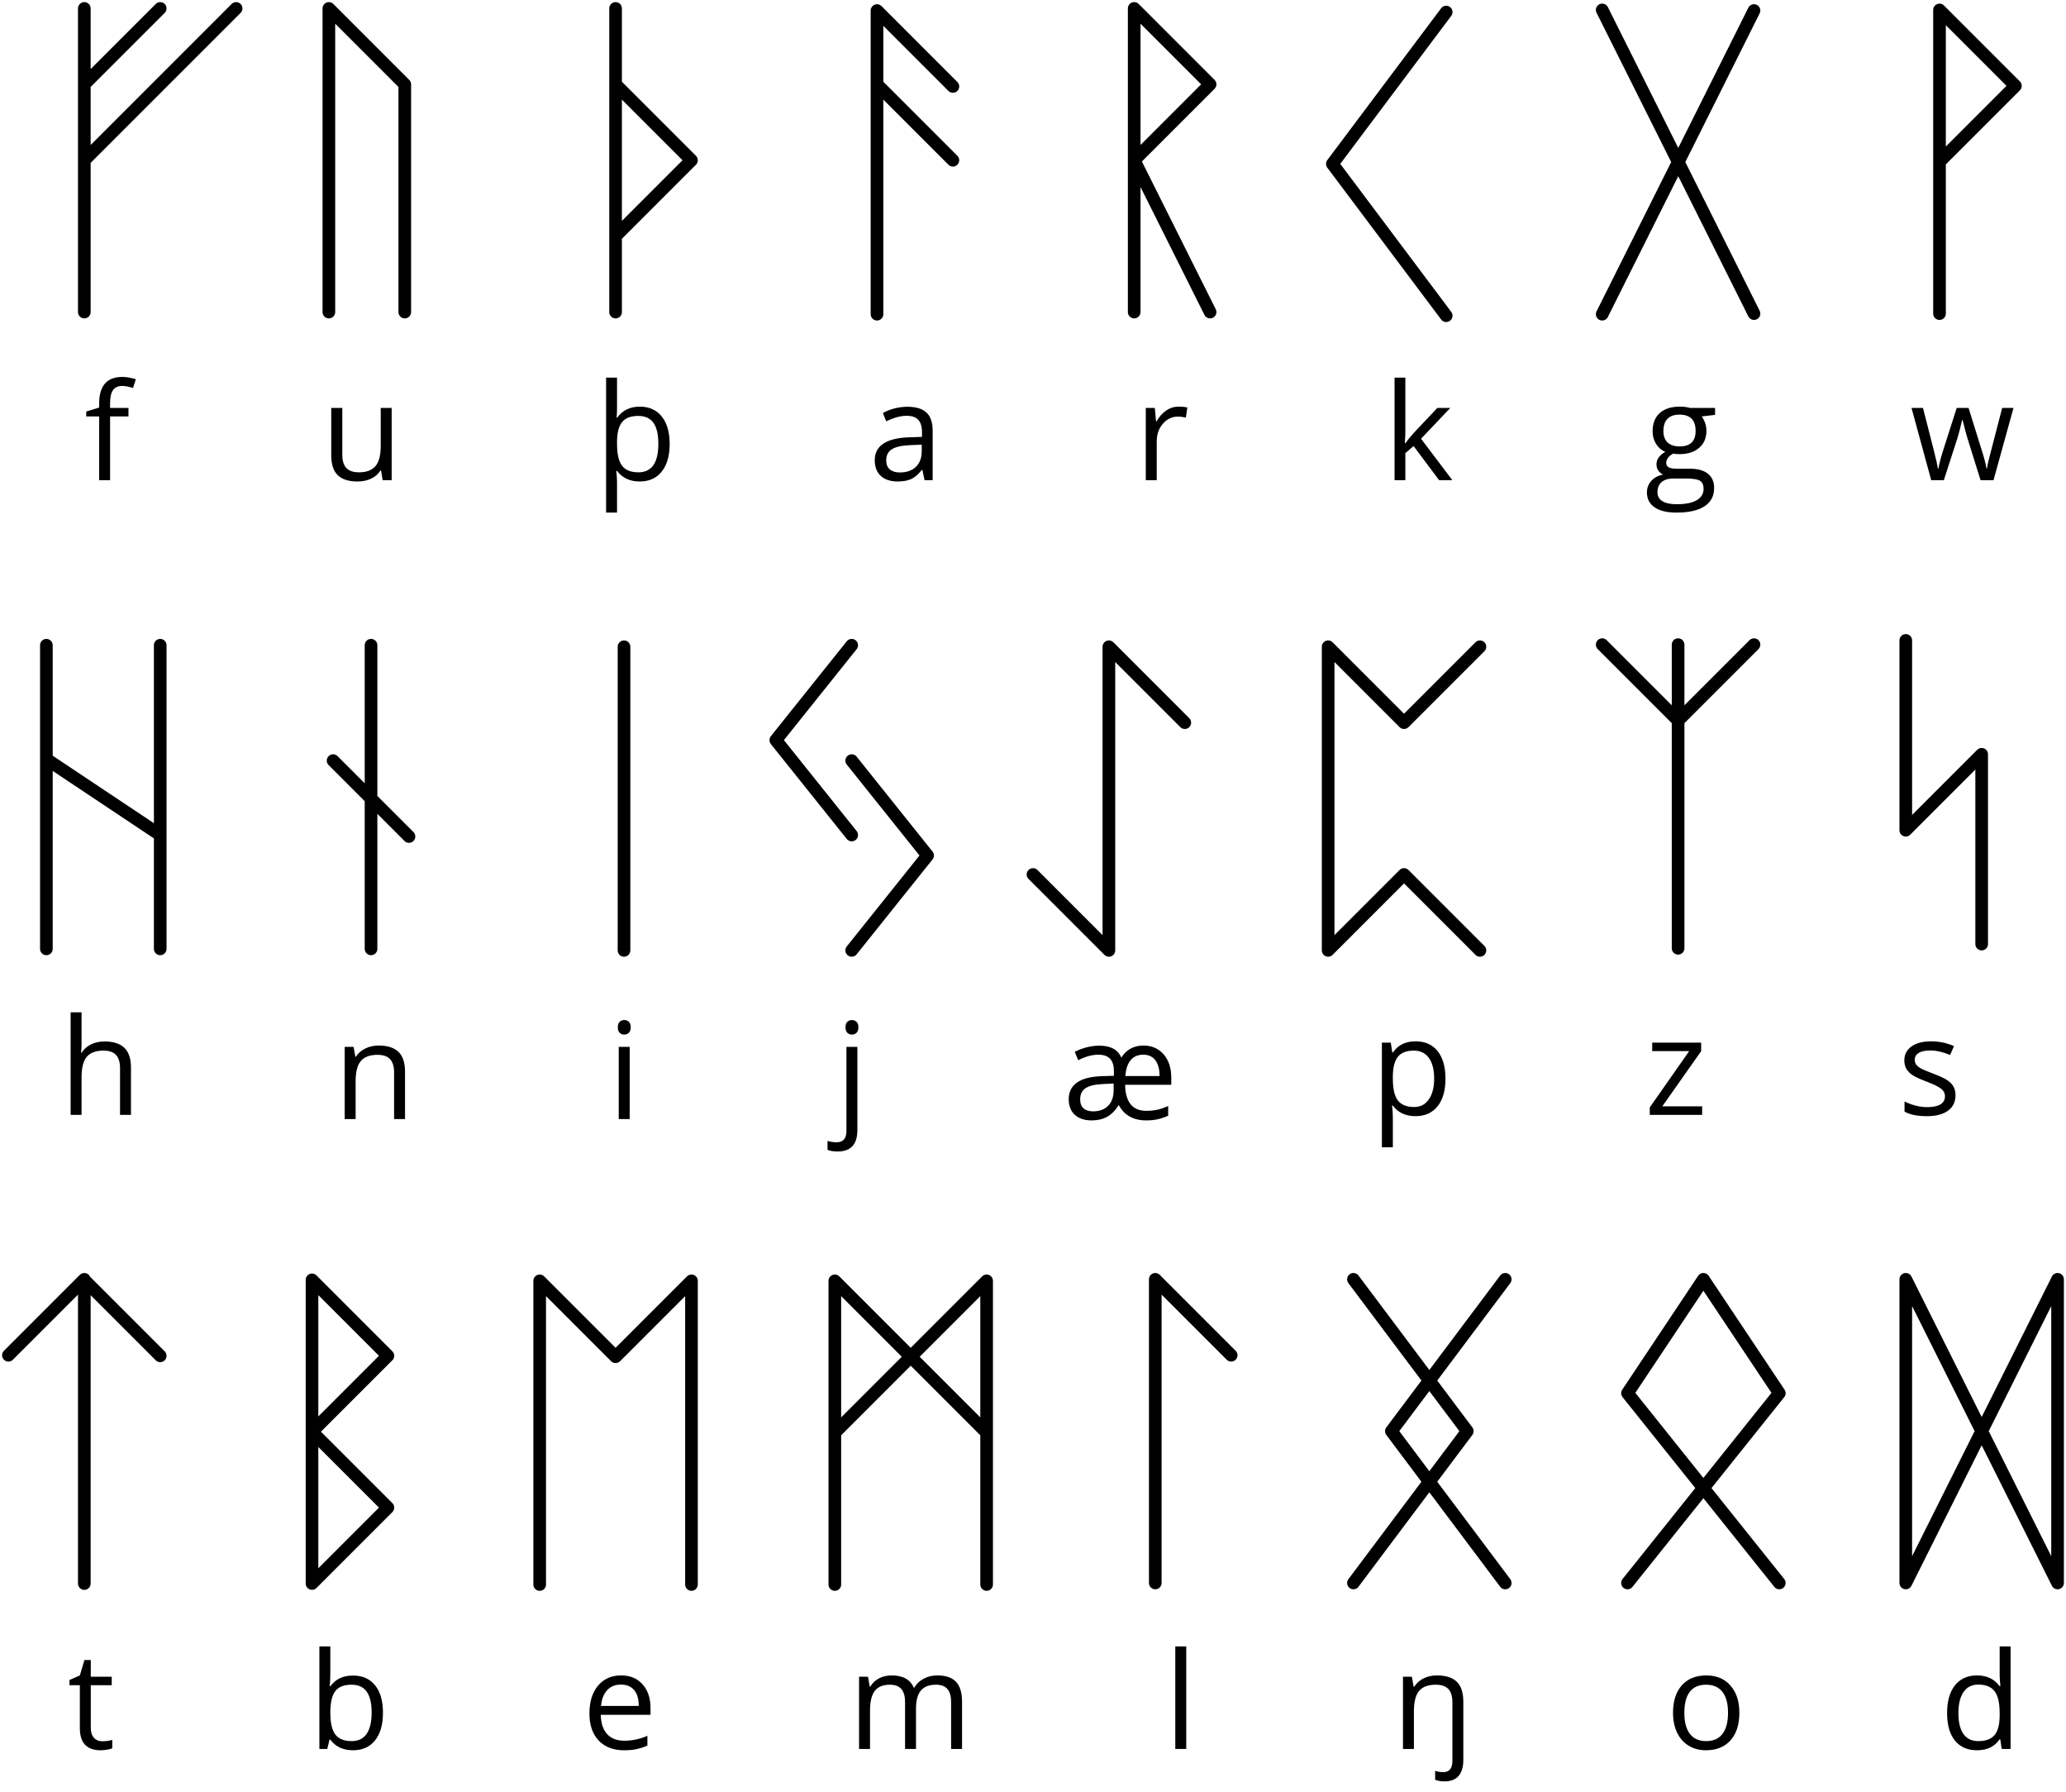 <svg width="490" height="425" viewBox="0 0 490 425" fill="none" xmlns="http://www.w3.org/2000/svg">
<path d="M20 74V2M38 2L20 20M56 2L20 38" stroke="black" stroke-width="3" stroke-linecap="round" stroke-linejoin="round"/>
<path d="M78 74V2L96 20V74" stroke="black" stroke-width="3" stroke-linecap="round" stroke-linejoin="round"/>
<path d="M146 2V74M146 20L164 38L146 56" stroke="black" stroke-width="3" stroke-linecap="round" stroke-linejoin="round"/>
<path d="M208 74.5V2.5L226 20.5M226 38L208 20" stroke="black" stroke-width="3" stroke-linecap="round" stroke-linejoin="round"/>
<path d="M269 74V2L287 20L269 38L287 74" stroke="black" stroke-width="3" stroke-linecap="round" stroke-linejoin="round"/>
<path d="M343 2.86L316 38.86L343 74.86" stroke="black" stroke-width="3" stroke-linecap="round" stroke-linejoin="round"/>
<path d="M380 74.5L416 2.5M380 2.36L416 74.36" stroke="black" stroke-width="3" stroke-linecap="round" stroke-linejoin="round"/>
<path d="M460 74.36V2.36L478 20.36L460 38.36" stroke="black" stroke-width="3" stroke-linecap="round" stroke-linejoin="round"/>
<path d="M30.469 98.751H26.109V113.86H23.516V98.751H20.453V97.579L23.516 96.642V95.689C23.516 91.48 25.354 89.376 29.031 89.376C29.938 89.376 31 89.558 32.219 89.923L31.547 92.001C30.547 91.678 29.693 91.517 28.984 91.517C28.005 91.517 27.281 91.845 26.812 92.501C26.344 93.147 26.109 94.189 26.109 95.626V96.735H30.469V98.751Z" fill="black"/>
<path d="M81.188 96.735V107.845C81.188 109.241 81.505 110.282 82.141 110.97C82.776 111.657 83.771 112.001 85.125 112.001C86.917 112.001 88.224 111.511 89.047 110.532C89.88 109.553 90.297 107.954 90.297 105.735V96.735H92.891V113.86H90.75L90.375 111.563H90.234C89.703 112.407 88.963 113.053 88.016 113.501C87.078 113.949 86.005 114.173 84.797 114.173C82.713 114.173 81.151 113.678 80.109 112.688C79.078 111.699 78.562 110.116 78.562 107.938V96.735H81.188Z" fill="black"/>
<path d="M146.375 99.048C147.062 98.121 147.849 97.454 148.734 97.048C149.62 96.631 150.615 96.423 151.719 96.423C153.958 96.423 155.703 97.204 156.953 98.767C158.203 100.329 158.828 102.501 158.828 105.282C158.828 108.074 158.198 110.256 156.938 111.829C155.688 113.392 153.948 114.173 151.719 114.173C149.406 114.173 147.615 113.334 146.344 111.657H146.156L146.219 112.188C146.302 112.991 146.344 113.72 146.344 114.376V121.548H143.75V89.548H146.344V96.829C146.344 97.371 146.312 98.11 146.25 99.048H146.375ZM151.375 98.626C149.625 98.626 148.354 99.105 147.562 100.063C146.771 101.022 146.365 102.548 146.344 104.642V105.282C146.344 107.688 146.745 109.412 147.547 110.454C148.349 111.485 149.635 112.001 151.406 112.001C154.562 112.001 156.141 109.751 156.141 105.251C156.141 103.011 155.755 101.35 154.984 100.267C154.214 99.173 153.01 98.626 151.375 98.626Z" fill="black"/>
<path d="M219.281 113.86L218.766 111.423H218.641C217.786 112.496 216.932 113.225 216.078 113.61C215.234 113.985 214.177 114.173 212.906 114.173C211.208 114.173 209.875 113.735 208.906 112.86C207.948 111.985 207.469 110.741 207.469 109.126C207.469 105.668 210.234 103.855 215.766 103.688L218.672 103.595V102.532C218.672 101.188 218.38 100.199 217.797 99.564C217.224 98.918 216.302 98.595 215.031 98.595C213.604 98.595 211.99 99.032 210.188 99.907L209.391 97.923C210.234 97.465 211.156 97.105 212.156 96.845C213.167 96.584 214.177 96.454 215.188 96.454C217.229 96.454 218.74 96.907 219.719 97.814C220.708 98.72 221.203 100.173 221.203 102.173V113.86H219.281ZM213.422 112.032C215.036 112.032 216.302 111.59 217.219 110.704C218.146 109.819 218.609 108.579 218.609 106.985V105.438L216.016 105.548C213.953 105.621 212.464 105.944 211.547 106.517C210.641 107.079 210.188 107.959 210.188 109.157C210.188 110.095 210.469 110.808 211.031 111.298C211.604 111.787 212.401 112.032 213.422 112.032Z" fill="black"/>
<path d="M279.562 96.423C280.323 96.423 281.005 96.485 281.609 96.61L281.25 99.017C280.542 98.86 279.917 98.782 279.375 98.782C277.99 98.782 276.802 99.345 275.812 100.47C274.833 101.595 274.344 102.996 274.344 104.673V113.86H271.75V96.735H273.891L274.188 99.907H274.312C274.948 98.793 275.714 97.933 276.609 97.329C277.505 96.725 278.49 96.423 279.562 96.423Z" fill="black"/>
<path d="M333.312 105.095C333.76 104.459 334.443 103.626 335.359 102.595L340.891 96.735H343.969L337.031 104.032L344.453 113.86H341.312L335.266 105.767L333.312 107.454V113.86H330.75V89.548H333.312V102.438C333.312 103.011 333.271 103.897 333.188 105.095H333.312Z" fill="black"/>
<path d="M406.766 96.735V98.376L403.594 98.751C403.885 99.116 404.146 99.595 404.375 100.188C404.604 100.772 404.719 101.433 404.719 102.173C404.719 103.85 404.146 105.188 403 106.188C401.854 107.188 400.281 107.688 398.281 107.688C397.771 107.688 397.292 107.647 396.844 107.563C395.74 108.147 395.188 108.881 395.188 109.767C395.188 110.235 395.38 110.584 395.766 110.813C396.151 111.032 396.812 111.142 397.75 111.142H400.781C402.635 111.142 404.057 111.532 405.047 112.313C406.047 113.095 406.547 114.23 406.547 115.72C406.547 117.616 405.786 119.058 404.266 120.048C402.745 121.048 400.526 121.548 397.609 121.548C395.37 121.548 393.641 121.131 392.422 120.298C391.214 119.465 390.609 118.287 390.609 116.767C390.609 115.725 390.943 114.824 391.609 114.063C392.276 113.303 393.214 112.787 394.422 112.517C393.984 112.319 393.615 112.011 393.312 111.595C393.021 111.178 392.875 110.694 392.875 110.142C392.875 109.517 393.042 108.97 393.375 108.501C393.708 108.032 394.234 107.579 394.953 107.142C394.068 106.777 393.344 106.157 392.781 105.282C392.229 104.407 391.953 103.407 391.953 102.282C391.953 100.407 392.516 98.965 393.641 97.954C394.766 96.933 396.359 96.423 398.422 96.423C399.318 96.423 400.125 96.527 400.844 96.735H406.766ZM393.109 116.735C393.109 117.662 393.5 118.366 394.281 118.845C395.062 119.324 396.182 119.563 397.641 119.563C399.818 119.563 401.427 119.235 402.469 118.579C403.521 117.933 404.047 117.053 404.047 115.938C404.047 115.011 403.76 114.366 403.188 114.001C402.615 113.647 401.536 113.47 399.953 113.47H396.844C395.667 113.47 394.75 113.751 394.094 114.313C393.438 114.876 393.109 115.683 393.109 116.735ZM394.516 102.22C394.516 103.418 394.854 104.324 395.531 104.938C396.208 105.553 397.151 105.86 398.359 105.86C400.891 105.86 402.156 104.631 402.156 102.173C402.156 99.6 400.875 98.314 398.312 98.314C397.094 98.314 396.156 98.642 395.5 99.298C394.844 99.954 394.516 100.928 394.516 102.22Z" fill="black"/>
<path d="M469.734 113.86L466.594 103.813C466.396 103.199 466.026 101.803 465.484 99.626H465.359C464.943 101.449 464.578 102.855 464.266 103.845L461.031 113.86H458.031L453.359 96.735H456.078C457.182 101.037 458.021 104.313 458.594 106.563C459.177 108.813 459.51 110.329 459.594 111.11H459.719C459.833 110.517 460.016 109.751 460.266 108.813C460.526 107.866 460.75 107.116 460.938 106.563L464.078 96.735H466.891L469.953 106.563C470.536 108.355 470.932 109.86 471.141 111.079H471.266C471.307 110.704 471.417 110.126 471.594 109.345C471.781 108.563 472.87 104.36 474.859 96.735H477.547L472.812 113.86H469.734Z" fill="black"/>
<path d="M20 375.5V303.5L38 321.5M2 321.36L20 303.36" stroke="black" stroke-width="3" stroke-linecap="round" stroke-linejoin="round"/>
<path d="M74 375.49V303.49L92 321.49L74 339.49L92 357.49L74 375.49Z" stroke="black" stroke-width="3" stroke-linecap="round" stroke-linejoin="round"/>
<path d="M274 375.36V303.36L292 321.36" stroke="black" stroke-width="3" stroke-linecap="round" stroke-linejoin="round"/>
<path d="M128 375.721V303.721L146 321.721L164 303.721V375.721" stroke="black" stroke-width="3" stroke-linecap="round" stroke-linejoin="round"/>
<path d="M198 375.721V303.721L234 339.721M234 375.721V303.721L198 339.721" stroke="black" stroke-width="3" stroke-linecap="round" stroke-linejoin="round"/>
<path d="M321 303.36L348 339.36L321 375.36M357 303.36L330 339.36L357 375.36" stroke="black" stroke-width="3" stroke-linecap="round" stroke-linejoin="round"/>
<path d="M422 375.36L386 330.36L404 303.36L422 330.36L386 375.36" stroke="black" stroke-width="3" stroke-linecap="round" stroke-linejoin="round"/>
<path d="M452 375.36V303.36L488 375.36V303.36L452 375.36Z" stroke="black" stroke-width="3" stroke-linecap="round" stroke-linejoin="round"/>
<path d="M474.406 412.424H474.266C473.068 414.163 471.276 415.033 468.891 415.033C466.651 415.033 464.906 414.268 463.656 412.736C462.417 411.205 461.797 409.028 461.797 406.205C461.797 403.382 462.422 401.189 463.672 399.627C464.922 398.064 466.661 397.283 468.891 397.283C471.214 397.283 472.995 398.127 474.234 399.814H474.438L474.328 398.58L474.266 397.377V390.408H476.859V414.721H474.75L474.406 412.424ZM469.219 412.861C470.99 412.861 472.271 412.382 473.062 411.424C473.865 410.455 474.266 408.898 474.266 406.752V406.205C474.266 403.778 473.859 402.049 473.047 401.018C472.245 399.976 470.958 399.455 469.188 399.455C467.667 399.455 466.5 400.049 465.688 401.236C464.885 402.413 464.484 404.08 464.484 406.236C464.484 408.424 464.885 410.075 465.688 411.189C466.49 412.304 467.667 412.861 469.219 412.861Z" fill="black"/>
<path d="M412.531 406.143C412.531 408.934 411.828 411.117 410.422 412.689C409.016 414.252 407.073 415.033 404.594 415.033C403.062 415.033 401.703 414.674 400.516 413.955C399.328 413.236 398.411 412.205 397.766 410.861C397.12 409.518 396.797 407.945 396.797 406.143C396.797 403.351 397.495 401.179 398.891 399.627C400.286 398.064 402.224 397.283 404.703 397.283C407.099 397.283 409 398.08 410.406 399.674C411.823 401.268 412.531 403.424 412.531 406.143ZM399.484 406.143C399.484 408.33 399.922 409.997 400.797 411.143C401.672 412.288 402.958 412.861 404.656 412.861C406.354 412.861 407.641 412.294 408.516 411.158C409.401 410.012 409.844 408.34 409.844 406.143C409.844 403.965 409.401 402.314 408.516 401.189C407.641 400.054 406.344 399.486 404.625 399.486C402.927 399.486 401.646 400.044 400.781 401.158C399.917 402.273 399.484 403.934 399.484 406.143Z" fill="black"/>
<path d="M342.578 422.408C341.682 422.408 340.948 422.278 340.375 422.018V419.908C341 420.117 341.635 420.221 342.281 420.221C343.74 420.221 344.469 419.325 344.469 417.533V403.643C344.469 402.247 344.151 401.205 343.516 400.518C342.88 399.83 341.885 399.486 340.531 399.486C338.74 399.486 337.427 399.971 336.594 400.939C335.76 401.908 335.344 403.507 335.344 405.736V414.721H332.75V397.596H334.859L335.281 399.939H335.438C335.979 399.085 336.719 398.429 337.656 397.971C338.594 397.512 339.635 397.283 340.781 397.283C342.896 397.283 344.469 397.783 345.5 398.783C346.542 399.773 347.062 401.361 347.062 403.549V417.346C347.062 418.95 346.698 420.195 345.969 421.08C345.24 421.965 344.109 422.408 342.578 422.408Z" fill="black"/>
<path d="M225.578 414.721V403.58C225.578 402.215 225.286 401.195 224.703 400.518C224.12 399.83 223.214 399.486 221.984 399.486C220.37 399.486 219.177 399.95 218.406 400.877C217.635 401.804 217.25 403.231 217.25 405.158V414.721H214.656V403.58C214.656 402.215 214.365 401.195 213.781 400.518C213.198 399.83 212.286 399.486 211.047 399.486C209.422 399.486 208.229 399.976 207.469 400.955C206.719 401.924 206.344 403.518 206.344 405.736V414.721H203.75V397.596H205.859L206.281 399.939H206.406C206.896 399.106 207.583 398.455 208.469 397.986C209.365 397.518 210.365 397.283 211.469 397.283C214.146 397.283 215.896 398.252 216.719 400.189H216.844C217.354 399.294 218.094 398.585 219.062 398.064C220.031 397.544 221.135 397.283 222.375 397.283C224.312 397.283 225.76 397.783 226.719 398.783C227.688 399.773 228.172 401.361 228.172 403.549V414.721H225.578Z" fill="black"/>
<path d="M147.984 415.033C145.453 415.033 143.453 414.262 141.984 412.721C140.526 411.179 139.797 409.038 139.797 406.299C139.797 403.538 140.474 401.346 141.828 399.721C143.193 398.096 145.021 397.283 147.312 397.283C149.458 397.283 151.156 397.992 152.406 399.408C153.656 400.814 154.281 402.674 154.281 404.986V406.627H142.484C142.536 408.637 143.042 410.163 144 411.205C144.969 412.247 146.328 412.768 148.078 412.768C149.922 412.768 151.745 412.382 153.547 411.611V413.924C152.63 414.32 151.76 414.601 150.938 414.768C150.125 414.945 149.141 415.033 147.984 415.033ZM147.281 399.455C145.906 399.455 144.807 399.903 143.984 400.799C143.172 401.695 142.693 402.934 142.547 404.518H151.5C151.5 402.882 151.135 401.632 150.406 400.768C149.677 399.893 148.635 399.455 147.281 399.455Z" fill="black"/>
<path d="M83.719 397.314C85.969 397.314 87.713 398.085 88.953 399.627C90.203 401.158 90.828 403.33 90.828 406.143C90.828 408.955 90.198 411.143 88.938 412.705C87.688 414.257 85.948 415.033 83.719 415.033C82.604 415.033 81.583 414.83 80.656 414.424C79.74 414.007 78.969 413.372 78.344 412.518H78.156L77.609 414.721H75.75V390.408H78.344V396.314C78.344 397.637 78.302 398.825 78.219 399.877H78.344C79.552 398.169 81.344 397.314 83.719 397.314ZM83.344 399.486C81.573 399.486 80.297 399.997 79.516 401.018C78.734 402.028 78.344 403.736 78.344 406.143C78.344 408.549 78.745 410.273 79.547 411.314C80.349 412.346 81.635 412.861 83.406 412.861C85 412.861 86.188 412.283 86.969 411.127C87.75 409.96 88.141 408.288 88.141 406.111C88.141 403.882 87.75 402.221 86.969 401.127C86.188 400.033 84.979 399.486 83.344 399.486Z" fill="black"/>
<path d="M24.281 412.893C24.74 412.893 25.182 412.861 25.609 412.799C26.037 412.726 26.375 412.653 26.625 412.58V414.564C26.344 414.7 25.927 414.809 25.375 414.893C24.833 414.986 24.344 415.033 23.906 415.033C20.594 415.033 18.938 413.288 18.938 409.799V399.611H16.484V398.361L18.938 397.283L20.031 393.627H21.531V397.596H26.5V399.611H21.531V409.689C21.531 410.721 21.776 411.512 22.266 412.064C22.755 412.617 23.427 412.893 24.281 412.893Z" fill="black"/>
<path d="M281.344 414.721H278.75V390.408H281.344V414.721Z" fill="black"/>
<path d="M11 153V225M38 153V225M11 180L38 198" stroke="black" stroke-width="3" stroke-linecap="round" stroke-linejoin="round"/>
<path d="M88 153V225M79 180.36L97 198.36" stroke="black" stroke-width="3" stroke-linecap="round" stroke-linejoin="round"/>
<path d="M148 153.36V225.36" stroke="black" stroke-width="3" stroke-linecap="round" stroke-linejoin="round"/>
<path d="M202 153L184 175.5L202 198M202 225.36L220 202.86L202 180.36" stroke="black" stroke-width="3" stroke-linecap="round" stroke-linejoin="round"/>
<path d="M281 171.36L263 153.36V225.36L245 207.36" stroke="black" stroke-width="3" stroke-linecap="round" stroke-linejoin="round"/>
<path d="M351 225.36L333 207.36L315 225.36V153.36L333 171.36L351 153.36" stroke="black" stroke-width="3" stroke-linecap="round" stroke-linejoin="round"/>
<path d="M398 224.86V152.86M416 152.86L398 170.86L380 152.86" stroke="black" stroke-width="3" stroke-linecap="round" stroke-linejoin="round"/>
<path d="M452 151.86V196.86L470 178.86V223.86" stroke="black" stroke-width="3" stroke-linecap="round" stroke-linejoin="round"/>
<path d="M28.469 264.36V253.282C28.469 251.886 28.151 250.845 27.516 250.157C26.88 249.47 25.885 249.126 24.531 249.126C22.729 249.126 21.412 249.616 20.578 250.595C19.755 251.574 19.344 253.178 19.344 255.407V264.36H16.75V240.048H19.344V247.407C19.344 248.293 19.302 249.027 19.219 249.61H19.375C19.885 248.787 20.609 248.142 21.547 247.673C22.495 247.194 23.573 246.954 24.781 246.954C26.875 246.954 28.443 247.454 29.484 248.454C30.537 249.444 31.062 251.022 31.062 253.188V264.36H28.469Z" fill="black"/>
<path d="M335.719 264.673C334.604 264.673 333.583 264.47 332.656 264.063C331.74 263.647 330.969 263.011 330.344 262.157H330.156C330.281 263.157 330.344 264.105 330.344 265.001V272.048H327.75V247.235H329.859L330.219 249.579H330.344C331.01 248.642 331.786 247.965 332.672 247.548C333.557 247.131 334.573 246.923 335.719 246.923C337.99 246.923 339.74 247.699 340.969 249.251C342.208 250.803 342.828 252.98 342.828 255.782C342.828 258.595 342.198 260.782 340.938 262.345C339.688 263.897 337.948 264.673 335.719 264.673ZM335.344 249.126C333.594 249.126 332.328 249.61 331.547 250.579C330.766 251.548 330.365 253.09 330.344 255.204V255.782C330.344 258.188 330.745 259.912 331.547 260.954C332.349 261.985 333.635 262.501 335.406 262.501C336.885 262.501 338.042 261.902 338.875 260.704C339.719 259.506 340.141 257.855 340.141 255.751C340.141 253.616 339.719 251.98 338.875 250.845C338.042 249.699 336.865 249.126 335.344 249.126Z" fill="black"/>
<path d="M463.797 259.688C463.797 261.282 463.203 262.511 462.016 263.376C460.828 264.241 459.161 264.673 457.016 264.673C454.745 264.673 452.974 264.313 451.703 263.595V261.188C452.526 261.605 453.406 261.933 454.344 262.173C455.292 262.412 456.203 262.532 457.078 262.532C458.432 262.532 459.474 262.319 460.203 261.892C460.932 261.454 461.297 260.793 461.297 259.907C461.297 259.241 461.005 258.673 460.422 258.204C459.849 257.725 458.724 257.162 457.047 256.517C455.453 255.923 454.318 255.407 453.641 254.97C452.974 254.522 452.474 254.017 452.141 253.454C451.818 252.892 451.656 252.22 451.656 251.438C451.656 250.043 452.224 248.944 453.359 248.142C454.495 247.329 456.052 246.923 458.031 246.923C459.875 246.923 461.677 247.298 463.438 248.048L462.516 250.157C460.797 249.449 459.24 249.095 457.844 249.095C456.615 249.095 455.688 249.287 455.062 249.673C454.438 250.058 454.125 250.59 454.125 251.267C454.125 251.725 454.24 252.116 454.469 252.438C454.708 252.761 455.089 253.069 455.609 253.36C456.13 253.652 457.13 254.074 458.609 254.626C460.641 255.366 462.01 256.11 462.719 256.86C463.438 257.61 463.797 258.553 463.797 259.688Z" fill="black"/>
<path d="M403.703 264.36H391.281V262.595L400.625 249.251H391.859V247.235H403.469V249.251L394.25 262.345H403.703V264.36Z" fill="black"/>
<path d="M149.344 265.36H146.75V248.235H149.344V265.36ZM146.531 243.595C146.531 243.001 146.677 242.569 146.969 242.298C147.26 242.017 147.625 241.876 148.062 241.876C148.479 241.876 148.839 242.017 149.141 242.298C149.443 242.579 149.594 243.011 149.594 243.595C149.594 244.178 149.443 244.616 149.141 244.907C148.839 245.188 148.479 245.329 148.062 245.329C147.625 245.329 147.26 245.188 146.969 244.907C146.677 244.616 146.531 244.178 146.531 243.595Z" fill="black"/>
<path d="M93.469 265.36V254.282C93.469 252.886 93.151 251.845 92.516 251.157C91.88 250.47 90.885 250.126 89.531 250.126C87.74 250.126 86.427 250.61 85.594 251.579C84.76 252.548 84.344 254.147 84.344 256.376V265.36H81.75V248.235H83.859L84.281 250.579H84.406C84.938 249.735 85.682 249.084 86.641 248.626C87.599 248.157 88.667 247.923 89.844 247.923C91.906 247.923 93.458 248.423 94.5 249.423C95.542 250.412 96.062 252.001 96.062 254.188V265.36H93.469Z" fill="black"/>
<path d="M198.672 273.048C197.682 273.048 196.88 272.918 196.266 272.657V270.548C196.984 270.756 197.693 270.86 198.391 270.86C199.203 270.86 199.797 270.636 200.172 270.188C200.557 269.751 200.75 269.079 200.75 268.173V248.235H203.344V267.985C203.344 271.36 201.786 273.048 198.672 273.048ZM200.531 243.595C200.531 243.001 200.677 242.569 200.969 242.298C201.26 242.017 201.625 241.876 202.062 241.876C202.479 241.876 202.839 242.017 203.141 242.298C203.443 242.579 203.594 243.011 203.594 243.595C203.594 244.178 203.443 244.616 203.141 244.907C202.839 245.188 202.479 245.329 202.062 245.329C201.625 245.329 201.26 245.188 200.969 244.907C200.677 244.616 200.531 244.178 200.531 243.595Z" fill="black"/>
<path d="M253.469 260.626C253.469 258.949 254.115 257.647 255.406 256.72C256.698 255.782 258.667 255.272 261.312 255.188L264.188 255.095V254.032C264.188 252.688 263.885 251.699 263.281 251.063C262.677 250.418 261.755 250.095 260.516 250.095C259.016 250.095 257.417 250.532 255.719 251.407L254.906 249.423C255.677 248.996 256.578 248.647 257.609 248.376C258.651 248.095 259.682 247.954 260.703 247.954C262.057 247.954 263.161 248.183 264.016 248.642C264.88 249.09 265.526 249.808 265.953 250.798C266.505 249.881 267.224 249.173 268.109 248.673C269.005 248.173 270.026 247.923 271.172 247.923C273.172 247.923 274.776 248.621 275.984 250.017C277.193 251.402 277.797 253.251 277.797 255.563V257.235H266.844C266.927 261.35 268.604 263.407 271.875 263.407C272.823 263.407 273.703 263.319 274.516 263.142C275.339 262.954 276.188 262.657 277.062 262.251V264.563C276.167 264.959 275.328 265.241 274.547 265.407C273.776 265.584 272.865 265.673 271.812 265.673C268.802 265.673 266.646 264.459 265.344 262.032C264.5 263.355 263.562 264.293 262.531 264.845C261.51 265.397 260.302 265.673 258.906 265.673C257.208 265.673 255.875 265.23 254.906 264.345C253.948 263.459 253.469 262.22 253.469 260.626ZM256.188 260.657C256.188 261.647 256.464 262.376 257.016 262.845C257.578 263.303 258.318 263.532 259.234 263.532C260.745 263.532 261.938 263.095 262.812 262.22C263.688 261.334 264.125 260.09 264.125 258.485V256.938L261.656 257.048C259.719 257.131 258.323 257.459 257.469 258.032C256.615 258.595 256.188 259.47 256.188 260.657ZM271.141 250.095C269.88 250.095 268.885 250.527 268.156 251.392C267.438 252.256 267.021 253.511 266.906 255.157H275.016C275.016 253.532 274.682 252.282 274.016 251.407C273.349 250.532 272.391 250.095 271.141 250.095Z" fill="black"/>
</svg>
